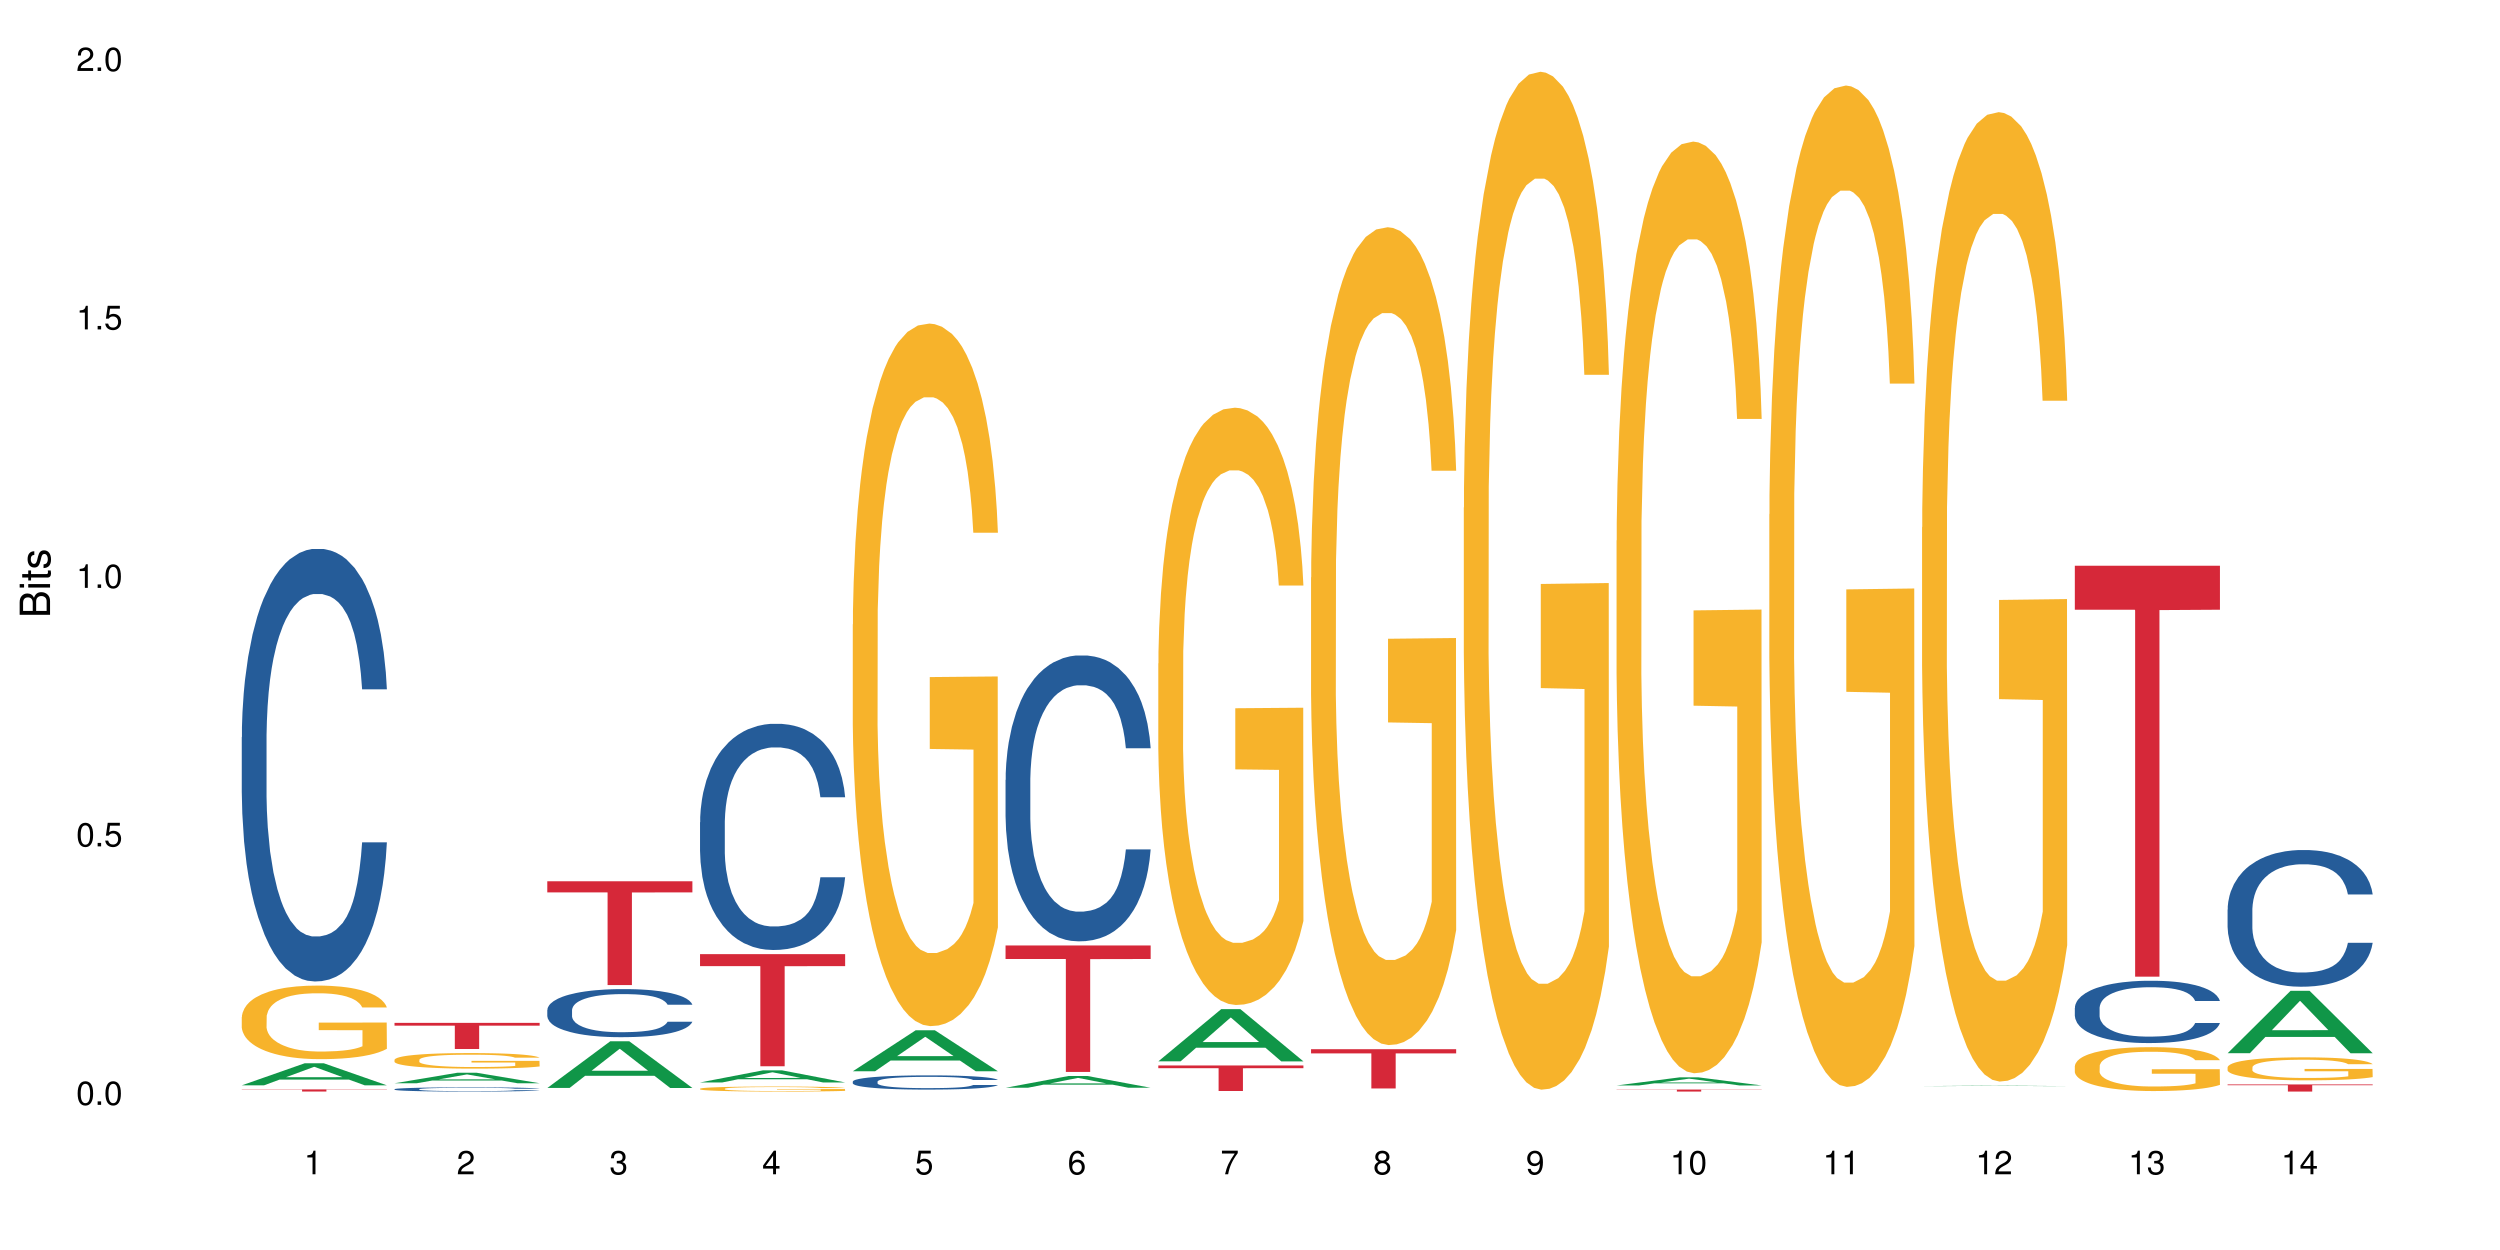 <?xml version="1.0" encoding="UTF-8"?>
<svg xmlns="http://www.w3.org/2000/svg" xmlns:xlink="http://www.w3.org/1999/xlink" width="720pt" height="360pt" viewBox="0 0 720 360" version="1.1">
<defs>
<g>
<symbol overflow="visible" id="glyph0-0">
<path style="stroke:none;" d=""/>
</symbol>
<symbol overflow="visible" id="glyph0-1">
<path style="stroke:none;" d="M 2.641 -6.797 C 2 -6.797 1.422 -6.531 1.078 -6.047 C 0.641 -5.453 0.406 -4.547 0.406 -3.297 C 0.406 -1 1.188 0.219 2.641 0.219 C 4.078 0.219 4.859 -1 4.859 -3.234 C 4.859 -4.562 4.656 -5.438 4.203 -6.047 C 3.844 -6.531 3.281 -6.797 2.641 -6.797 Z M 2.641 -6.047 C 3.547 -6.047 4 -5.125 4 -3.312 C 4 -1.375 3.562 -0.484 2.625 -0.484 C 1.734 -0.484 1.281 -1.422 1.281 -3.281 C 1.281 -5.141 1.734 -6.047 2.641 -6.047 Z M 2.641 -6.047 "/>
</symbol>
<symbol overflow="visible" id="glyph0-2">
<path style="stroke:none;" d="M 1.828 -1 L 0.828 -1 L 0.828 0 L 1.828 0 Z M 1.828 -1 "/>
</symbol>
<symbol overflow="visible" id="glyph0-3">
<path style="stroke:none;" d="M 4.562 -6.797 L 1.062 -6.797 L 0.547 -3.094 L 1.328 -3.094 C 1.719 -3.562 2.047 -3.734 2.578 -3.734 C 3.484 -3.734 4.062 -3.109 4.062 -2.094 C 4.062 -1.125 3.484 -0.531 2.578 -0.531 C 1.828 -0.531 1.375 -0.906 1.188 -1.672 L 0.328 -1.672 C 0.453 -1.109 0.547 -0.844 0.75 -0.594 C 1.125 -0.078 1.828 0.219 2.594 0.219 C 3.969 0.219 4.922 -0.781 4.922 -2.219 C 4.922 -3.562 4.031 -4.484 2.719 -4.484 C 2.25 -4.484 1.859 -4.359 1.469 -4.062 L 1.734 -5.969 L 4.562 -5.969 Z M 4.562 -6.797 "/>
</symbol>
<symbol overflow="visible" id="glyph0-4">
<path style="stroke:none;" d="M 2.484 -4.844 L 2.484 0 L 3.328 0 L 3.328 -6.797 L 2.766 -6.797 C 2.469 -5.75 2.281 -5.609 0.984 -5.453 L 0.984 -4.844 Z M 2.484 -4.844 "/>
</symbol>
<symbol overflow="visible" id="glyph0-5">
<path style="stroke:none;" d="M 4.859 -0.828 L 1.281 -0.828 C 1.359 -1.391 1.672 -1.75 2.5 -2.234 L 3.469 -2.75 C 4.406 -3.266 4.906 -3.969 4.906 -4.812 C 4.906 -5.375 4.672 -5.906 4.266 -6.266 C 3.859 -6.625 3.375 -6.797 2.719 -6.797 C 1.859 -6.797 1.219 -6.5 0.844 -5.922 C 0.609 -5.562 0.5 -5.125 0.484 -4.438 L 1.328 -4.438 C 1.359 -4.906 1.406 -5.188 1.531 -5.406 C 1.75 -5.812 2.188 -6.062 2.703 -6.062 C 3.469 -6.062 4.031 -5.516 4.031 -4.781 C 4.031 -4.25 3.719 -3.797 3.125 -3.438 L 2.234 -2.938 C 0.812 -2.141 0.406 -1.5 0.328 0 L 4.859 0 Z M 4.859 -0.828 "/>
</symbol>
<symbol overflow="visible" id="glyph0-6">
<path style="stroke:none;" d="M 2.125 -3.125 L 2.578 -3.125 C 3.516 -3.125 3.984 -2.703 3.984 -1.891 C 3.984 -1.031 3.469 -0.531 2.578 -0.531 C 1.656 -0.531 1.203 -0.984 1.156 -1.969 L 0.312 -1.969 C 0.344 -1.422 0.438 -1.078 0.609 -0.766 C 0.953 -0.109 1.625 0.219 2.547 0.219 C 3.953 0.219 4.859 -0.609 4.859 -1.906 C 4.859 -2.766 4.516 -3.25 3.703 -3.516 C 4.344 -3.766 4.656 -4.25 4.656 -4.938 C 4.656 -6.109 3.875 -6.797 2.578 -6.797 C 1.203 -6.797 0.484 -6.047 0.453 -4.609 L 1.297 -4.609 C 1.312 -5.016 1.344 -5.25 1.453 -5.453 C 1.641 -5.828 2.062 -6.062 2.594 -6.062 C 3.344 -6.062 3.797 -5.625 3.797 -4.906 C 3.797 -4.422 3.609 -4.141 3.25 -3.984 C 3.016 -3.891 2.719 -3.844 2.125 -3.844 Z M 2.125 -3.125 "/>
</symbol>
<symbol overflow="visible" id="glyph0-7">
<path style="stroke:none;" d="M 3.141 -1.625 L 3.141 0 L 3.984 0 L 3.984 -1.625 L 4.984 -1.625 L 4.984 -2.391 L 3.984 -2.391 L 3.984 -6.797 L 3.359 -6.797 L 0.266 -2.516 L 0.266 -1.625 Z M 3.141 -2.391 L 1 -2.391 L 3.141 -5.359 Z M 3.141 -2.391 "/>
</symbol>
<symbol overflow="visible" id="glyph0-8">
<path style="stroke:none;" d="M 4.781 -5.031 C 4.609 -6.141 3.891 -6.797 2.844 -6.797 C 2.094 -6.797 1.422 -6.438 1.031 -5.828 C 0.609 -5.172 0.406 -4.344 0.406 -3.094 C 0.406 -1.953 0.578 -1.234 0.984 -0.625 C 1.359 -0.078 1.953 0.219 2.703 0.219 C 3.984 0.219 4.922 -0.734 4.922 -2.078 C 4.922 -3.344 4.062 -4.234 2.844 -4.234 C 2.172 -4.234 1.641 -3.969 1.281 -3.469 C 1.281 -5.125 1.828 -6.047 2.797 -6.047 C 3.391 -6.047 3.797 -5.672 3.938 -5.031 Z M 2.734 -3.484 C 3.547 -3.484 4.062 -2.922 4.062 -2 C 4.062 -1.156 3.484 -0.531 2.703 -0.531 C 1.922 -0.531 1.328 -1.188 1.328 -2.047 C 1.328 -2.891 1.906 -3.484 2.734 -3.484 Z M 2.734 -3.484 "/>
</symbol>
<symbol overflow="visible" id="glyph0-9">
<path style="stroke:none;" d="M 4.984 -6.797 L 0.438 -6.797 L 0.438 -5.969 L 4.109 -5.969 C 2.5 -3.656 1.828 -2.234 1.328 0 L 2.219 0 C 2.594 -2.172 3.453 -4.047 4.984 -6.094 Z M 4.984 -6.797 "/>
</symbol>
<symbol overflow="visible" id="glyph0-10">
<path style="stroke:none;" d="M 3.75 -3.578 C 4.453 -4 4.688 -4.344 4.688 -4.984 C 4.688 -6.047 3.844 -6.797 2.641 -6.797 C 1.438 -6.797 0.594 -6.047 0.594 -4.984 C 0.594 -4.359 0.828 -4.016 1.516 -3.578 C 0.734 -3.203 0.359 -2.641 0.359 -1.891 C 0.359 -0.641 1.297 0.219 2.641 0.219 C 3.984 0.219 4.922 -0.641 4.922 -1.875 C 4.922 -2.641 4.531 -3.203 3.75 -3.578 Z M 2.641 -6.047 C 3.359 -6.047 3.812 -5.625 3.812 -4.969 C 3.812 -4.344 3.344 -3.922 2.641 -3.922 C 1.922 -3.922 1.453 -4.344 1.453 -4.984 C 1.453 -5.625 1.922 -6.047 2.641 -6.047 Z M 2.641 -3.203 C 3.484 -3.203 4.062 -2.672 4.062 -1.875 C 4.062 -1.062 3.484 -0.531 2.625 -0.531 C 1.797 -0.531 1.219 -1.078 1.219 -1.875 C 1.219 -2.672 1.797 -3.203 2.641 -3.203 Z M 2.641 -3.203 "/>
</symbol>
<symbol overflow="visible" id="glyph0-11">
<path style="stroke:none;" d="M 0.516 -1.547 C 0.672 -0.438 1.406 0.219 2.438 0.219 C 3.188 0.219 3.859 -0.141 4.266 -0.75 C 4.688 -1.406 4.891 -2.25 4.891 -3.484 C 4.891 -4.625 4.703 -5.359 4.312 -5.953 C 3.938 -6.5 3.344 -6.797 2.594 -6.797 C 1.297 -6.797 0.359 -5.844 0.359 -4.516 C 0.359 -3.25 1.234 -2.344 2.453 -2.344 C 3.094 -2.344 3.562 -2.578 4.016 -3.109 C 4 -1.453 3.469 -0.531 2.5 -0.531 C 1.906 -0.531 1.484 -0.906 1.359 -1.547 Z M 2.578 -6.062 C 3.375 -6.062 3.969 -5.406 3.969 -4.531 C 3.969 -3.688 3.375 -3.094 2.547 -3.094 C 1.734 -3.094 1.234 -3.672 1.234 -4.578 C 1.234 -5.438 1.797 -6.062 2.578 -6.062 Z M 2.578 -6.062 "/>
</symbol>
<symbol overflow="visible" id="glyph1-0">
<path style="stroke:none;" d=""/>
</symbol>
<symbol overflow="visible" id="glyph1-1">
<path style="stroke:none;" d="M 0 -0.953 L 0 -4.891 C 0 -5.719 -0.234 -6.344 -0.734 -6.797 C -1.188 -7.234 -1.812 -7.469 -2.5 -7.469 C -3.547 -7.469 -4.188 -7 -4.625 -5.875 C -4.984 -6.672 -5.641 -7.094 -6.531 -7.094 C -7.156 -7.094 -7.734 -6.859 -8.141 -6.391 C -8.562 -5.938 -8.75 -5.344 -8.75 -4.5 L -8.75 -0.953 Z M -4.984 -2.062 L -7.766 -2.062 L -7.766 -4.219 C -7.766 -4.844 -7.688 -5.203 -7.453 -5.5 C -7.219 -5.812 -6.859 -5.969 -6.375 -5.969 C -5.906 -5.969 -5.531 -5.812 -5.297 -5.5 C -5.062 -5.203 -4.984 -4.844 -4.984 -4.219 Z M -0.984 -2.062 L -4 -2.062 L -4 -4.781 C -4 -5.328 -3.859 -5.688 -3.578 -5.953 C -3.297 -6.219 -2.922 -6.359 -2.484 -6.359 C -2.062 -6.359 -1.688 -6.219 -1.406 -5.953 C -1.109 -5.688 -0.984 -5.328 -0.984 -4.781 Z M -0.984 -2.062 "/>
</symbol>
<symbol overflow="visible" id="glyph1-2">
<path style="stroke:none;" d="M -6.281 -1.797 L -6.281 -0.797 L 0 -0.797 L 0 -1.797 Z M -8.75 -1.797 L -8.75 -0.797 L -7.484 -0.797 L -7.484 -1.797 Z M -8.75 -1.797 "/>
</symbol>
<symbol overflow="visible" id="glyph1-3">
<path style="stroke:none;" d="M -6.281 -3.047 L -6.281 -2.016 L -8.016 -2.016 L -8.016 -1.016 L -6.281 -1.016 L -6.281 -0.172 L -5.469 -0.172 L -5.469 -1.016 L -0.719 -1.016 C -0.078 -1.016 0.281 -1.453 0.281 -2.234 C 0.281 -2.469 0.25 -2.719 0.188 -3.047 L -0.641 -3.047 C -0.609 -2.922 -0.594 -2.766 -0.594 -2.562 C -0.594 -2.141 -0.719 -2.016 -1.156 -2.016 L -5.469 -2.016 L -5.469 -3.047 Z M -6.281 -3.047 "/>
</symbol>
<symbol overflow="visible" id="glyph1-4">
<path style="stroke:none;" d="M -4.531 -5.25 C -5.766 -5.25 -6.469 -4.422 -6.469 -2.969 C -6.469 -1.516 -5.719 -0.562 -4.547 -0.562 C -3.562 -0.562 -3.094 -1.062 -2.734 -2.562 L -2.516 -3.484 C -2.344 -4.188 -2.094 -4.469 -1.625 -4.469 C -1.047 -4.469 -0.641 -3.875 -0.641 -3 C -0.641 -2.453 -0.797 -2 -1.062 -1.75 C -1.25 -1.594 -1.422 -1.531 -1.875 -1.469 L -1.875 -0.406 C -0.422 -0.453 0.281 -1.266 0.281 -2.922 C 0.281 -4.5 -0.5 -5.516 -1.719 -5.516 C -2.656 -5.516 -3.172 -4.984 -3.469 -3.734 L -3.703 -2.766 C -3.891 -1.953 -4.156 -1.609 -4.594 -1.609 C -5.172 -1.609 -5.547 -2.125 -5.547 -2.938 C -5.547 -3.75 -5.203 -4.172 -4.531 -4.203 Z M -4.531 -5.25 "/>
</symbol>
</g>
</defs>
<g id="surface90493">
<rect x="0" y="0" width="720" height="360" style="fill:rgb(100%,100%,100%);fill-opacity:1;stroke:none;"/>
<path style=" stroke:none;fill-rule:nonzero;fill:rgb(6.275%,58.824%,28.235%);fill-opacity:1;" d="M 69.629 312.57 L 69.676 312.562 L 87.758 306.219 L 93.25 306.219 L 111.422 312.578 L 105.039 312.578 L 100.484 310.918 L 80.523 310.918 L 76.059 312.57 L 69.629 312.57 L 82.445 310.23 L 98.652 310.223 L 90.57 307.258 L 90.48 307.25 L 90.391 307.27 L 82.398 310.223 L 82.445 310.23 Z M 69.629 312.57 "/>
<path style=" stroke:none;fill-rule:nonzero;fill:rgb(14.51%,36.078%,60%);fill-opacity:1;" d="M 69.629 212.309 L 69.68 212.195 L 69.68 209.461 L 69.832 205.137 L 70.191 199.672 L 70.547 195.914 L 71.465 189.195 L 72.738 182.707 L 74.062 177.699 L 75.031 174.738 L 75.898 172.461 L 77.887 168.25 L 79.16 166.086 L 80.535 164.148 L 82.219 162.215 L 83.441 161.074 L 86.195 159.254 L 88.234 158.457 L 89.812 158.117 L 93.227 158.117 L 95.266 158.57 L 96.746 159.141 L 98.375 160.051 L 99.75 161.074 L 102.148 163.582 L 104.289 166.77 L 105.258 168.59 L 106.785 172.121 L 107.957 175.535 L 108.773 178.496 L 109.691 182.707 L 110.504 187.832 L 111.117 193.637 L 111.422 198.531 L 104.289 198.531 L 103.93 193.98 L 103.523 190.449 L 102.758 185.781 L 101.992 182.48 L 100.922 179.18 L 99.957 177.016 L 98.629 174.852 L 97.457 173.484 L 96.234 172.461 L 95.062 171.777 L 92.82 171.094 L 90.219 171.094 L 89.254 171.324 L 87.266 172.234 L 86.195 173.031 L 84.664 174.625 L 83.594 176.105 L 82.32 178.383 L 81.453 180.316 L 80.383 183.277 L 79.617 185.895 L 78.754 189.652 L 78.242 192.5 L 77.785 195.688 L 77.375 199.445 L 77.07 203.43 L 76.867 207.641 L 76.766 211.738 L 76.766 229.387 L 76.867 233.484 L 77.121 238.266 L 77.785 245.211 L 78.754 251.246 L 79.875 256.027 L 80.945 259.441 L 81.555 261.035 L 82.371 262.859 L 83.645 265.137 L 85.48 267.414 L 86.551 268.324 L 88.184 269.234 L 89.863 269.688 L 92.105 269.688 L 94.094 269.234 L 95.418 268.664 L 96.797 267.754 L 98.68 265.82 L 99.852 263.996 L 100.871 261.832 L 101.637 259.672 L 102.148 257.848 L 102.91 254.32 L 103.523 250.449 L 103.98 246.465 L 104.289 242.594 L 111.422 242.594 L 111.117 247.148 L 110.66 251.586 L 110.199 254.891 L 109.484 258.875 L 108.672 262.402 L 107.5 266.387 L 106.531 269.008 L 105.258 271.852 L 104.082 274.016 L 102.809 275.953 L 100.922 278.227 L 99.699 279.367 L 98.375 280.391 L 96.797 281.301 L 94.809 282.098 L 92.668 282.555 L 90.68 282.668 L 88.539 282.441 L 86.957 281.984 L 84.867 280.961 L 82.27 278.91 L 80.383 276.75 L 78.906 274.586 L 77.633 272.309 L 76.203 269.234 L 74.371 264.227 L 73.25 260.355 L 72.484 257.164 L 71.617 252.727 L 71.004 248.742 L 70.293 242.367 L 69.781 234.281 L 69.629 228.02 Z M 69.629 212.309 "/>
<path style=" stroke:none;fill-rule:nonzero;fill:rgb(96.863%,70.196%,16.863%);fill-opacity:1;" d="M 69.629 292.926 L 69.68 292.906 L 69.68 292.52 L 69.883 291.648 L 70.395 290.449 L 71.055 289.461 L 71.77 288.688 L 72.23 288.281 L 72.992 287.699 L 73.656 287.273 L 75.336 286.402 L 77.477 285.59 L 78.652 285.242 L 79.977 284.914 L 81.863 284.543 L 82.727 284.41 L 85.379 284.098 L 88.387 283.906 L 91.699 283.848 L 93.227 283.867 L 95.316 283.945 L 98.172 284.156 L 99.801 284.352 L 101.078 284.543 L 102.402 284.797 L 104.031 285.184 L 105.562 285.648 L 106.785 286.113 L 108.008 286.691 L 109.027 287.312 L 109.895 287.988 L 110.66 288.801 L 111.117 289.48 L 111.422 290.156 L 104.34 290.156 L 103.93 289.48 L 103.473 288.957 L 102.707 288.32 L 101.941 287.855 L 101.18 287.488 L 99.75 286.984 L 98.527 286.672 L 97 286.402 L 95.52 286.227 L 93.84 286.113 L 92.82 286.074 L 90.117 286.074 L 87.672 286.211 L 86.246 286.363 L 85.227 286.52 L 83.797 286.809 L 82.934 287.043 L 82.422 287.195 L 80.895 287.797 L 79.875 288.336 L 79.312 288.707 L 78.602 289.285 L 78.09 289.809 L 77.531 290.582 L 77.223 291.164 L 76.816 292.48 L 76.766 295.965 L 76.918 296.699 L 77.223 297.492 L 77.633 298.188 L 78.242 298.926 L 78.855 299.484 L 79.926 300.238 L 80.844 300.742 L 81.555 301.07 L 82.934 301.594 L 83.492 301.77 L 84.816 302.117 L 86.195 302.387 L 87.875 302.621 L 89.148 302.738 L 91.188 302.832 L 93.789 302.832 L 96.848 302.719 L 98.781 302.562 L 100.109 302.406 L 100.977 302.273 L 102.047 302.059 L 102.809 301.867 L 103.523 301.652 L 104.391 301.324 L 104.391 296.699 L 91.801 296.68 L 91.801 294.512 L 111.371 294.492 L 111.422 302.059 L 110.352 302.582 L 109.027 303.086 L 107.754 303.473 L 106.43 303.801 L 104.543 304.168 L 103.012 304.402 L 100.668 304.672 L 98.527 304.848 L 96.285 304.961 L 94.297 305.02 L 91.953 305.039 L 89.863 305 L 87.621 304.883 L 85.836 304.73 L 84.207 304.535 L 82.574 304.285 L 80.535 303.879 L 79.211 303.551 L 77.836 303.145 L 76.461 302.66 L 75.234 302.137 L 74.422 301.73 L 73.605 301.266 L 72.738 300.684 L 71.922 300.027 L 71.312 299.426 L 70.75 298.75 L 70.344 298.109 L 69.934 297.238 L 69.73 296.543 L 69.629 295.945 Z M 69.629 292.926 "/>
<path style=" stroke:none;fill-rule:nonzero;fill:rgb(83.922%,15.686%,22.353%);fill-opacity:1;" d="M 69.629 313.754 L 111.422 313.754 L 111.422 313.82 L 94.004 313.82 L 94.004 314.371 L 86.996 314.371 L 86.996 313.824 L 86.895 313.82 L 69.629 313.82 Z M 69.629 313.754 "/>
<path style=" stroke:none;fill-rule:nonzero;fill:rgb(6.275%,58.824%,28.235%);fill-opacity:1;" d="M 113.621 311.973 L 113.668 311.973 L 131.75 308.945 L 137.242 308.945 L 155.418 311.977 L 149.031 311.977 L 144.477 311.188 L 124.52 311.188 L 120.051 311.973 L 113.621 311.973 L 126.438 310.859 L 142.645 310.855 L 134.562 309.441 L 134.477 309.438 L 134.387 309.449 L 126.395 310.855 L 126.438 310.859 Z M 113.621 311.973 "/>
<path style=" stroke:none;fill-rule:nonzero;fill:rgb(14.51%,36.078%,60%);fill-opacity:1;" d="M 113.621 313.684 L 113.672 313.684 L 113.672 313.656 L 113.828 313.613 L 114.184 313.562 L 114.539 313.523 L 115.457 313.461 L 116.73 313.398 L 118.059 313.348 L 119.023 313.32 L 119.891 313.297 L 121.879 313.254 L 123.152 313.234 L 124.531 313.215 L 126.211 313.195 L 127.434 313.188 L 130.188 313.168 L 132.227 313.16 L 133.805 313.156 L 137.223 313.156 L 139.258 313.16 L 140.738 313.168 L 142.367 313.176 L 143.746 313.188 L 146.141 313.211 L 148.281 313.242 L 149.25 313.258 L 150.777 313.293 L 151.949 313.328 L 152.766 313.355 L 153.684 313.398 L 154.5 313.445 L 155.109 313.504 L 155.418 313.551 L 148.281 313.551 L 147.926 313.508 L 147.516 313.473 L 146.75 313.426 L 145.988 313.395 L 144.918 313.363 L 143.949 313.34 L 142.625 313.32 L 141.453 313.305 L 140.227 313.297 L 139.055 313.289 L 136.812 313.285 L 133.246 313.285 L 131.258 313.293 L 130.188 313.301 L 128.66 313.316 L 127.59 313.332 L 126.312 313.355 L 125.449 313.375 L 124.379 313.402 L 123.613 313.426 L 122.746 313.465 L 122.234 313.492 L 121.777 313.523 L 121.371 313.559 L 121.062 313.598 L 120.859 313.641 L 120.758 313.68 L 120.758 313.852 L 120.859 313.891 L 121.113 313.938 L 121.777 314.004 L 122.746 314.062 L 123.867 314.109 L 124.938 314.145 L 125.551 314.16 L 126.363 314.176 L 127.641 314.199 L 129.473 314.223 L 130.543 314.23 L 132.176 314.238 L 133.855 314.246 L 136.098 314.246 L 138.086 314.238 L 139.414 314.234 L 140.789 314.227 L 142.676 314.207 L 143.848 314.188 L 144.867 314.168 L 145.629 314.148 L 146.141 314.129 L 146.906 314.094 L 147.516 314.059 L 147.977 314.02 L 148.281 313.98 L 155.418 313.98 L 155.109 314.023 L 154.652 314.066 L 154.191 314.102 L 153.48 314.141 L 152.664 314.172 L 151.492 314.211 L 150.523 314.238 L 149.25 314.266 L 148.078 314.285 L 146.805 314.305 L 144.918 314.328 L 143.695 314.34 L 142.367 314.348 L 140.789 314.355 L 138.801 314.363 L 136.66 314.371 L 134.672 314.371 L 132.531 314.367 L 130.953 314.363 L 128.863 314.355 L 126.262 314.336 L 124.379 314.312 L 122.898 314.293 L 121.625 314.27 L 120.199 314.238 L 118.363 314.191 L 117.242 314.152 L 116.477 314.121 L 115.609 314.078 L 115 314.039 L 114.285 313.977 L 113.777 313.898 L 113.621 313.84 Z M 113.621 313.684 "/>
<path style=" stroke:none;fill-rule:nonzero;fill:rgb(96.863%,70.196%,16.863%);fill-opacity:1;" d="M 113.621 305.203 L 113.672 305.199 L 113.672 305.117 L 113.879 304.934 L 114.387 304.68 L 115.051 304.473 L 115.762 304.309 L 116.223 304.223 L 116.988 304.098 L 117.648 304.008 L 119.332 303.824 L 121.473 303.652 L 122.645 303.578 L 123.969 303.508 L 125.855 303.43 L 126.723 303.402 L 129.371 303.336 L 132.379 303.297 L 135.691 303.285 L 137.223 303.289 L 139.312 303.305 L 142.164 303.352 L 143.797 303.391 L 145.07 303.43 L 146.395 303.484 L 148.027 303.566 L 149.555 303.664 L 150.777 303.762 L 152 303.887 L 153.02 304.016 L 153.887 304.16 L 154.652 304.332 L 155.109 304.477 L 155.418 304.617 L 148.332 304.617 L 147.926 304.477 L 147.465 304.363 L 146.699 304.23 L 145.938 304.133 L 145.172 304.055 L 143.746 303.949 L 142.523 303.883 L 140.992 303.824 L 139.516 303.789 L 137.832 303.762 L 136.812 303.754 L 134.113 303.754 L 131.664 303.785 L 130.238 303.816 L 129.219 303.848 L 127.793 303.91 L 126.926 303.961 L 126.414 303.992 L 124.887 304.121 L 123.867 304.234 L 123.305 304.312 L 122.594 304.434 L 122.082 304.547 L 121.523 304.711 L 121.219 304.832 L 120.809 305.109 L 120.758 305.848 L 120.91 306.004 L 121.219 306.172 L 121.625 306.316 L 122.234 306.473 L 122.848 306.594 L 123.918 306.754 L 124.836 306.859 L 125.551 306.93 L 126.926 307.039 L 127.484 307.074 L 128.812 307.148 L 130.188 307.207 L 131.871 307.254 L 133.145 307.281 L 135.184 307.301 L 137.781 307.301 L 140.84 307.277 L 142.777 307.242 L 144.102 307.211 L 144.969 307.184 L 146.039 307.137 L 146.805 307.098 L 147.516 307.051 L 148.383 306.98 L 148.383 306.004 L 135.793 306 L 135.793 305.539 L 155.367 305.535 L 155.418 307.137 L 154.348 307.246 L 153.02 307.355 L 151.746 307.438 L 150.422 307.504 L 148.535 307.582 L 147.008 307.633 L 144.664 307.691 L 142.523 307.727 L 140.277 307.75 L 138.293 307.762 L 135.945 307.766 L 133.855 307.758 L 131.613 307.734 L 129.832 307.703 L 128.199 307.66 L 126.57 307.609 L 124.531 307.523 L 123.203 307.453 L 121.828 307.367 L 120.453 307.266 L 119.23 307.152 L 118.414 307.066 L 117.598 306.969 L 116.73 306.848 L 115.918 306.707 L 115.305 306.582 L 114.742 306.438 L 114.336 306.301 L 113.93 306.117 L 113.727 305.969 L 113.621 305.844 Z M 113.621 305.203 "/>
<path style=" stroke:none;fill-rule:nonzero;fill:rgb(83.922%,15.686%,22.353%);fill-opacity:1;" d="M 113.621 294.586 L 155.418 294.586 L 155.418 295.391 L 138 295.398 L 138 302.105 L 130.988 302.105 L 130.988 295.406 L 130.887 295.391 L 113.621 295.391 Z M 113.621 294.586 "/>
<path style=" stroke:none;fill-rule:nonzero;fill:rgb(6.275%,58.824%,28.235%);fill-opacity:1;" d="M 157.617 313.332 L 157.66 313.32 L 175.746 299.891 L 181.238 299.891 L 199.41 313.344 L 193.023 313.344 L 188.469 309.832 L 168.512 309.832 L 164.047 313.332 L 157.617 313.332 L 170.43 308.379 L 186.641 308.367 L 178.559 302.086 L 178.469 302.074 L 178.379 302.113 L 170.387 308.367 L 170.43 308.379 Z M 157.617 313.332 "/>
<path style=" stroke:none;fill-rule:nonzero;fill:rgb(14.51%,36.078%,60%);fill-opacity:1;" d="M 157.617 290.891 L 157.668 290.879 L 157.668 290.574 L 157.82 290.094 L 158.176 289.488 L 158.535 289.07 L 159.449 288.324 L 160.727 287.602 L 162.051 287.047 L 163.02 286.715 L 163.887 286.465 L 165.871 285.996 L 167.148 285.754 L 168.523 285.539 L 170.207 285.324 L 171.43 285.199 L 174.18 284.996 L 176.219 284.906 L 177.801 284.867 L 181.215 284.867 L 183.254 284.918 L 184.73 284.984 L 186.363 285.086 L 187.738 285.199 L 190.133 285.477 L 192.273 285.832 L 193.242 286.031 L 194.773 286.426 L 195.945 286.805 L 196.758 287.133 L 197.676 287.602 L 198.492 288.172 L 199.105 288.816 L 199.41 289.359 L 192.273 289.359 L 191.918 288.855 L 191.512 288.461 L 190.746 287.941 L 189.98 287.578 L 188.91 287.211 L 187.941 286.969 L 186.617 286.73 L 185.445 286.578 L 184.223 286.465 L 183.051 286.387 L 180.805 286.312 L 178.207 286.312 L 177.238 286.336 L 175.25 286.438 L 174.18 286.527 L 172.652 286.703 L 171.582 286.867 L 170.309 287.121 L 169.441 287.336 L 168.371 287.664 L 167.605 287.957 L 166.738 288.375 L 166.23 288.691 L 165.77 289.043 L 165.363 289.461 L 165.059 289.902 L 164.855 290.371 L 164.75 290.828 L 164.75 292.789 L 164.855 293.242 L 165.109 293.773 L 165.77 294.547 L 166.738 295.219 L 167.859 295.75 L 168.93 296.129 L 169.543 296.305 L 170.359 296.508 L 171.633 296.762 L 173.469 297.016 L 174.539 297.113 L 176.168 297.215 L 177.852 297.266 L 180.094 297.266 L 182.082 297.215 L 183.406 297.152 L 184.781 297.051 L 186.668 296.836 L 187.84 296.633 L 188.859 296.395 L 189.625 296.152 L 190.133 295.953 L 190.898 295.559 L 191.512 295.129 L 191.969 294.688 L 192.273 294.258 L 199.41 294.258 L 199.105 294.762 L 198.645 295.254 L 198.188 295.621 L 197.473 296.066 L 196.656 296.457 L 195.484 296.898 L 194.516 297.191 L 193.242 297.508 L 192.07 297.746 L 190.797 297.961 L 188.91 298.215 L 187.688 298.344 L 186.363 298.457 L 184.781 298.559 L 182.793 298.645 L 180.652 298.695 L 178.664 298.711 L 176.523 298.684 L 174.945 298.633 L 172.855 298.52 L 170.258 298.293 L 168.371 298.051 L 166.891 297.812 L 165.617 297.559 L 164.191 297.215 L 162.355 296.66 L 161.234 296.23 L 160.469 295.875 L 159.605 295.383 L 158.992 294.938 L 158.277 294.23 L 157.77 293.332 L 157.617 292.637 Z M 157.617 290.891 "/>
<path style=" stroke:none;fill-rule:nonzero;fill:rgb(83.922%,15.686%,22.353%);fill-opacity:1;" d="M 157.617 253.805 L 199.41 253.805 L 199.41 257.004 L 181.992 257.031 L 181.992 283.691 L 174.984 283.691 L 174.984 257.059 L 174.883 257.004 L 157.617 257.004 Z M 157.617 253.805 "/>
<path style=" stroke:none;fill-rule:nonzero;fill:rgb(6.275%,58.824%,28.235%);fill-opacity:1;" d="M 201.609 311.742 L 201.652 311.738 L 219.738 308.258 L 225.23 308.258 L 243.402 311.746 L 237.02 311.746 L 232.465 310.836 L 212.504 310.836 L 208.039 311.742 L 201.609 311.742 L 214.426 310.457 L 230.633 310.453 L 222.551 308.828 L 222.461 308.824 L 222.371 308.832 L 214.379 310.453 L 214.426 310.457 Z M 201.609 311.742 "/>
<path style=" stroke:none;fill-rule:nonzero;fill:rgb(14.51%,36.078%,60%);fill-opacity:1;" d="M 201.609 236.816 L 201.66 236.754 L 201.66 235.328 L 201.812 233.066 L 202.172 230.207 L 202.527 228.242 L 203.445 224.73 L 204.719 221.34 L 206.043 218.719 L 207.012 217.172 L 207.879 215.98 L 209.867 213.777 L 211.141 212.648 L 212.516 211.637 L 214.199 210.625 L 215.422 210.027 L 218.176 209.078 L 220.211 208.66 L 221.793 208.48 L 225.207 208.48 L 227.246 208.719 L 228.723 209.016 L 230.355 209.492 L 231.73 210.027 L 234.129 211.34 L 236.27 213.004 L 237.234 213.957 L 238.766 215.805 L 239.938 217.59 L 240.754 219.137 L 241.672 221.34 L 242.484 224.016 L 243.098 227.051 L 243.402 229.613 L 236.27 229.613 L 235.91 227.23 L 235.504 225.387 L 234.738 222.945 L 233.973 221.219 L 232.902 219.492 L 231.934 218.363 L 230.609 217.23 L 229.438 216.516 L 228.215 215.98 L 227.043 215.625 L 224.801 215.266 L 222.199 215.266 L 221.23 215.387 L 219.246 215.863 L 218.176 216.277 L 216.645 217.113 L 215.574 217.887 L 214.301 219.078 L 213.434 220.09 L 212.363 221.637 L 211.598 223.004 L 210.734 224.969 L 210.223 226.457 L 209.766 228.125 L 209.355 230.09 L 209.051 232.172 L 208.848 234.375 L 208.746 236.516 L 208.746 245.742 L 208.848 247.887 L 209.102 250.387 L 209.766 254.016 L 210.734 257.172 L 211.855 259.672 L 212.926 261.457 L 213.535 262.289 L 214.352 263.242 L 215.625 264.434 L 217.461 265.625 L 218.531 266.102 L 220.16 266.574 L 221.844 266.812 L 224.086 266.812 L 226.074 266.574 L 227.398 266.277 L 228.777 265.801 L 230.66 264.789 L 231.832 263.84 L 232.852 262.707 L 233.617 261.578 L 234.129 260.625 L 234.891 258.777 L 235.504 256.754 L 235.961 254.672 L 236.27 252.648 L 243.402 252.648 L 243.098 255.027 L 242.641 257.352 L 242.18 259.078 L 241.465 261.16 L 240.652 263.004 L 239.48 265.09 L 238.512 266.457 L 237.234 267.945 L 236.062 269.074 L 234.789 270.09 L 232.902 271.277 L 231.68 271.875 L 230.355 272.41 L 228.777 272.887 L 226.789 273.301 L 224.648 273.539 L 222.66 273.602 L 220.52 273.48 L 218.938 273.242 L 216.848 272.707 L 214.25 271.637 L 212.363 270.504 L 210.887 269.375 L 209.613 268.184 L 208.184 266.574 L 206.348 263.957 L 205.227 261.934 L 204.465 260.266 L 203.598 257.945 L 202.984 255.863 L 202.273 252.527 L 201.762 248.301 L 201.609 245.027 Z M 201.609 236.816 "/>
<path style=" stroke:none;fill-rule:nonzero;fill:rgb(96.863%,70.196%,16.863%);fill-opacity:1;" d="M 201.609 313.543 L 201.66 313.543 L 201.66 313.516 L 201.863 313.457 L 202.375 313.375 L 203.035 313.309 L 203.75 313.254 L 204.207 313.227 L 204.973 313.188 L 205.637 313.16 L 207.316 313.098 L 209.457 313.043 L 210.629 313.02 L 211.957 312.996 L 213.844 312.973 L 214.707 312.961 L 217.359 312.941 L 220.367 312.93 L 223.68 312.926 L 225.207 312.926 L 227.297 312.93 L 230.152 312.945 L 231.781 312.957 L 233.059 312.973 L 234.383 312.988 L 236.012 313.016 L 237.543 313.047 L 238.766 313.078 L 239.988 313.117 L 241.008 313.16 L 241.875 313.207 L 242.641 313.262 L 243.098 313.309 L 243.402 313.355 L 236.32 313.355 L 235.91 313.309 L 235.453 313.273 L 234.688 313.23 L 233.922 313.199 L 233.16 313.172 L 231.73 313.137 L 230.508 313.117 L 228.98 313.098 L 227.5 313.086 L 225.82 313.078 L 222.098 313.078 L 219.652 313.086 L 218.227 313.098 L 217.207 313.105 L 215.777 313.125 L 214.914 313.141 L 214.402 313.152 L 212.875 313.195 L 211.855 313.23 L 211.293 313.258 L 210.578 313.297 L 210.07 313.332 L 209.508 313.383 L 209.203 313.422 L 208.797 313.512 L 208.746 313.75 L 208.898 313.801 L 209.203 313.855 L 209.613 313.902 L 210.223 313.953 L 210.836 313.992 L 211.906 314.043 L 212.824 314.078 L 213.535 314.102 L 214.914 314.137 L 215.473 314.148 L 216.797 314.172 L 218.176 314.191 L 219.855 314.207 L 221.129 314.215 L 223.168 314.219 L 225.77 314.219 L 228.828 314.211 L 230.762 314.203 L 232.09 314.191 L 232.953 314.184 L 234.023 314.168 L 234.789 314.152 L 235.504 314.141 L 236.371 314.117 L 236.371 313.801 L 223.781 313.801 L 223.781 313.652 L 243.352 313.652 L 243.402 314.168 L 242.332 314.203 L 241.008 314.238 L 239.734 314.266 L 238.41 314.285 L 236.523 314.312 L 234.992 314.328 L 232.648 314.344 L 230.508 314.359 L 228.266 314.367 L 226.277 314.371 L 223.934 314.371 L 221.844 314.367 L 219.602 314.359 L 217.816 314.348 L 216.188 314.336 L 214.555 314.32 L 212.516 314.293 L 211.191 314.27 L 209.816 314.242 L 208.438 314.207 L 207.215 314.172 L 206.402 314.145 L 205.586 314.113 L 204.719 314.074 L 203.902 314.027 L 203.293 313.988 L 202.73 313.941 L 202.324 313.898 L 201.914 313.84 L 201.711 313.789 L 201.609 313.75 Z M 201.609 313.543 "/>
<path style=" stroke:none;fill-rule:nonzero;fill:rgb(83.922%,15.686%,22.353%);fill-opacity:1;" d="M 201.609 274.781 L 243.402 274.781 L 243.402 278.238 L 225.984 278.266 L 225.984 307.078 L 218.977 307.078 L 218.977 278.297 L 218.875 278.238 L 201.609 278.238 Z M 201.609 274.781 "/>
<path style=" stroke:none;fill-rule:nonzero;fill:rgb(6.275%,58.824%,28.235%);fill-opacity:1;" d="M 245.602 308.52 L 245.648 308.508 L 263.73 296.707 L 269.223 296.707 L 287.398 308.527 L 281.012 308.527 L 276.457 305.441 L 256.496 305.441 L 252.031 308.52 L 245.602 308.52 L 258.418 304.164 L 274.625 304.156 L 266.543 298.637 L 266.457 298.625 L 266.367 298.66 L 258.375 304.156 L 258.418 304.164 Z M 245.602 308.52 "/>
<path style=" stroke:none;fill-rule:nonzero;fill:rgb(14.51%,36.078%,60%);fill-opacity:1;" d="M 245.602 311.492 L 245.652 311.488 L 245.652 311.398 L 245.809 311.254 L 246.164 311.074 L 246.52 310.953 L 247.438 310.73 L 248.711 310.516 L 250.035 310.352 L 251.004 310.254 L 251.871 310.18 L 253.859 310.043 L 255.133 309.969 L 256.512 309.906 L 258.191 309.844 L 259.414 309.805 L 262.168 309.746 L 264.207 309.719 L 265.785 309.707 L 269.199 309.707 L 271.238 309.723 L 272.719 309.742 L 274.348 309.773 L 275.727 309.805 L 278.121 309.887 L 280.262 309.992 L 281.23 310.055 L 282.758 310.168 L 283.93 310.281 L 284.746 310.379 L 285.664 310.516 L 286.48 310.688 L 287.09 310.875 L 287.398 311.039 L 280.262 311.039 L 279.906 310.887 L 279.496 310.773 L 278.73 310.617 L 277.969 310.508 L 276.898 310.402 L 275.93 310.328 L 274.605 310.258 L 273.43 310.215 L 272.207 310.18 L 271.035 310.156 L 268.793 310.137 L 266.195 310.137 L 265.227 310.145 L 263.238 310.172 L 262.168 310.199 L 260.637 310.25 L 259.566 310.301 L 258.293 310.375 L 257.426 310.438 L 256.355 310.535 L 255.594 310.621 L 254.727 310.746 L 254.215 310.84 L 253.758 310.945 L 253.352 311.066 L 253.043 311.199 L 252.84 311.336 L 252.738 311.473 L 252.738 312.051 L 252.84 312.188 L 253.094 312.344 L 253.758 312.574 L 254.727 312.773 L 255.848 312.93 L 256.918 313.043 L 257.531 313.094 L 258.344 313.152 L 259.617 313.23 L 261.453 313.305 L 262.523 313.332 L 264.156 313.363 L 265.836 313.379 L 268.078 313.379 L 270.066 313.363 L 271.395 313.344 L 272.77 313.316 L 274.656 313.25 L 275.828 313.191 L 276.848 313.121 L 277.609 313.051 L 278.121 312.988 L 278.887 312.871 L 279.496 312.746 L 279.957 312.613 L 280.262 312.488 L 287.398 312.488 L 287.09 312.637 L 286.633 312.781 L 286.172 312.891 L 285.461 313.023 L 284.645 313.141 L 283.473 313.27 L 282.504 313.355 L 281.23 313.449 L 280.059 313.52 L 278.781 313.586 L 276.898 313.66 L 275.676 313.695 L 274.348 313.73 L 272.77 313.762 L 270.781 313.785 L 268.641 313.801 L 266.652 313.805 L 264.512 313.797 L 262.934 313.781 L 260.844 313.75 L 258.242 313.684 L 256.355 313.609 L 254.879 313.539 L 253.605 313.465 L 252.18 313.363 L 250.344 313.199 L 249.223 313.07 L 248.457 312.965 L 247.59 312.82 L 246.98 312.688 L 246.266 312.48 L 245.754 312.215 L 245.602 312.008 Z M 245.602 311.492 "/>
<path style=" stroke:none;fill-rule:nonzero;fill:rgb(96.863%,70.196%,16.863%);fill-opacity:1;" d="M 245.602 179.848 L 245.652 179.664 L 245.652 175.969 L 245.859 167.652 L 246.367 156.195 L 247.031 146.77 L 247.742 139.379 L 248.203 135.5 L 248.965 129.957 L 249.629 125.891 L 251.312 117.574 L 253.453 109.812 L 254.625 106.488 L 255.949 103.344 L 257.836 99.836 L 258.703 98.543 L 261.352 95.586 L 264.359 93.738 L 267.672 93.184 L 269.199 93.367 L 271.289 94.105 L 274.145 96.141 L 275.777 97.988 L 277.051 99.836 L 278.375 102.238 L 280.008 105.934 L 281.535 110.367 L 282.758 114.801 L 283.98 120.348 L 285 126.258 L 285.867 132.727 L 286.633 140.488 L 287.09 146.957 L 287.398 153.422 L 280.312 153.422 L 279.906 146.957 L 279.445 141.965 L 278.68 135.867 L 277.918 131.434 L 277.152 127.922 L 275.727 123.117 L 274.5 120.16 L 272.973 117.574 L 271.496 115.91 L 269.812 114.801 L 268.793 114.434 L 266.094 114.434 L 263.645 115.727 L 262.219 117.203 L 261.199 118.684 L 259.773 121.453 L 258.906 123.672 L 258.395 125.152 L 256.867 130.879 L 255.848 136.055 L 255.285 139.562 L 254.574 145.109 L 254.062 150.098 L 253.504 157.488 L 253.195 163.031 L 252.789 175.598 L 252.738 208.859 L 252.891 215.883 L 253.195 223.457 L 253.605 230.109 L 254.215 237.133 L 254.828 242.492 L 255.898 249.699 L 256.816 254.504 L 257.531 257.645 L 258.906 262.633 L 259.465 264.297 L 260.793 267.621 L 262.168 270.211 L 263.848 272.426 L 265.125 273.535 L 267.164 274.461 L 269.762 274.461 L 272.82 273.352 L 274.758 271.871 L 276.082 270.395 L 276.949 269.102 L 278.02 267.07 L 278.781 265.219 L 279.496 263.188 L 280.363 260.047 L 280.363 215.883 L 267.773 215.695 L 267.773 195 L 287.344 194.816 L 287.398 267.07 L 286.328 272.059 L 285 276.863 L 283.727 280.559 L 282.402 283.699 L 280.516 287.211 L 278.988 289.43 L 276.641 292.016 L 274.5 293.68 L 272.258 294.785 L 270.27 295.34 L 267.926 295.527 L 265.836 295.156 L 263.594 294.047 L 261.812 292.57 L 260.18 290.723 L 258.547 288.32 L 256.512 284.438 L 255.184 281.297 L 253.809 277.418 L 252.434 272.797 L 251.211 267.809 L 250.395 263.926 L 249.578 259.492 L 248.711 253.949 L 247.895 247.664 L 247.285 241.938 L 246.723 235.469 L 246.316 229.371 L 245.91 221.055 L 245.703 214.402 L 245.602 208.676 Z M 245.602 179.848 "/>
<path style=" stroke:none;fill-rule:nonzero;fill:rgb(6.275%,58.824%,28.235%);fill-opacity:1;" d="M 289.598 313.273 L 289.641 313.27 L 307.727 309.891 L 313.219 309.891 L 331.391 313.277 L 325.004 313.277 L 320.449 312.391 L 300.492 312.391 L 296.027 313.273 L 289.598 313.273 L 302.41 312.027 L 318.621 312.023 L 310.539 310.445 L 310.449 310.441 L 310.359 310.453 L 302.367 312.023 L 302.41 312.027 Z M 289.598 313.273 "/>
<path style=" stroke:none;fill-rule:nonzero;fill:rgb(14.51%,36.078%,60%);fill-opacity:1;" d="M 289.598 224.613 L 289.648 224.539 L 289.648 222.73 L 289.801 219.871 L 290.156 216.262 L 290.516 213.777 L 291.43 209.336 L 292.707 205.047 L 294.031 201.738 L 295 199.781 L 295.867 198.277 L 297.852 195.492 L 299.129 194.062 L 300.504 192.785 L 302.184 191.504 L 303.41 190.75 L 306.16 189.547 L 308.199 189.02 L 309.781 188.797 L 313.195 188.797 L 315.234 189.098 L 316.711 189.473 L 318.344 190.074 L 319.719 190.75 L 322.113 192.406 L 324.254 194.516 L 325.223 195.719 L 326.75 198.051 L 327.926 200.309 L 328.738 202.266 L 329.656 205.047 L 330.473 208.434 L 331.086 212.273 L 331.391 215.508 L 324.254 215.508 L 323.898 212.496 L 323.488 210.164 L 322.727 207.082 L 321.961 204.898 L 320.891 202.715 L 319.922 201.285 L 318.598 199.855 L 317.426 198.953 L 316.203 198.277 L 315.027 197.824 L 312.785 197.375 L 310.188 197.375 L 309.219 197.523 L 307.23 198.125 L 306.16 198.652 L 304.633 199.707 L 303.562 200.684 L 302.289 202.188 L 301.422 203.469 L 300.352 205.426 L 299.586 207.156 L 298.719 209.637 L 298.211 211.52 L 297.75 213.625 L 297.344 216.109 L 297.039 218.742 L 296.832 221.527 L 296.73 224.238 L 296.73 235.898 L 296.832 238.609 L 297.09 241.77 L 297.75 246.359 L 298.719 250.348 L 299.84 253.508 L 300.91 255.766 L 301.523 256.816 L 302.34 258.023 L 303.613 259.527 L 305.449 261.031 L 306.52 261.633 L 308.148 262.234 L 309.832 262.535 L 312.074 262.535 L 314.062 262.234 L 315.387 261.859 L 316.762 261.258 L 318.648 259.98 L 319.82 258.773 L 320.84 257.344 L 321.605 255.914 L 322.113 254.711 L 322.879 252.379 L 323.488 249.82 L 323.949 247.188 L 324.254 244.629 L 331.391 244.629 L 331.086 247.637 L 330.625 250.574 L 330.168 252.754 L 329.453 255.387 L 328.637 257.723 L 327.465 260.355 L 326.496 262.086 L 325.223 263.965 L 324.051 265.395 L 322.777 266.676 L 320.891 268.18 L 319.668 268.934 L 318.344 269.609 L 316.762 270.211 L 314.773 270.738 L 312.633 271.039 L 310.645 271.113 L 308.504 270.965 L 306.926 270.664 L 304.836 269.988 L 302.234 268.633 L 300.352 267.203 L 298.871 265.773 L 297.598 264.27 L 296.172 262.234 L 294.336 258.926 L 293.215 256.367 L 292.449 254.262 L 291.586 251.324 L 290.973 248.691 L 290.258 244.477 L 289.75 239.137 L 289.598 234.996 Z M 289.598 224.613 "/>
<path style=" stroke:none;fill-rule:nonzero;fill:rgb(83.922%,15.686%,22.353%);fill-opacity:1;" d="M 289.598 272.293 L 331.391 272.293 L 331.391 276.191 L 313.973 276.227 L 313.973 308.711 L 306.965 308.711 L 306.965 276.262 L 306.863 276.191 L 289.598 276.191 Z M 289.598 272.293 "/>
<path style=" stroke:none;fill-rule:nonzero;fill:rgb(6.275%,58.824%,28.235%);fill-opacity:1;" d="M 333.59 305.664 L 333.633 305.648 L 351.719 290.621 L 357.211 290.621 L 375.383 305.676 L 369 305.676 L 364.445 301.746 L 344.484 301.746 L 340.02 305.664 L 333.59 305.664 L 346.406 300.121 L 362.613 300.105 L 354.531 293.078 L 354.441 293.066 L 354.352 293.109 L 346.359 300.105 L 346.406 300.121 Z M 333.59 305.664 "/>
<path style=" stroke:none;fill-rule:nonzero;fill:rgb(96.863%,70.196%,16.863%);fill-opacity:1;" d="M 333.59 191.094 L 333.641 190.938 L 333.641 187.797 L 333.844 180.727 L 334.355 170.984 L 335.016 162.973 L 335.73 156.691 L 336.188 153.391 L 336.953 148.68 L 337.617 145.223 L 339.297 138.152 L 341.438 131.555 L 342.609 128.727 L 343.938 126.055 L 345.82 123.07 L 346.688 121.973 L 349.34 119.457 L 352.348 117.887 L 355.66 117.414 L 357.188 117.57 L 359.277 118.199 L 362.133 119.93 L 363.762 121.5 L 365.035 123.07 L 366.363 125.113 L 367.992 128.254 L 369.523 132.027 L 370.746 135.797 L 371.969 140.508 L 372.988 145.535 L 373.855 151.035 L 374.617 157.633 L 375.078 163.133 L 375.383 168.629 L 368.297 168.629 L 367.891 163.133 L 367.434 158.891 L 366.668 153.707 L 365.902 149.934 L 365.141 146.949 L 363.711 142.867 L 362.488 140.352 L 360.961 138.152 L 359.48 136.738 L 357.801 135.797 L 356.781 135.48 L 354.078 135.48 L 351.633 136.582 L 350.207 137.84 L 349.188 139.094 L 347.758 141.453 L 346.891 143.336 L 346.383 144.594 L 344.855 149.465 L 343.836 153.863 L 343.273 156.848 L 342.559 161.559 L 342.051 165.801 L 341.488 172.086 L 341.184 176.801 L 340.777 187.48 L 340.727 215.762 L 340.879 221.73 L 341.184 228.172 L 341.59 233.828 L 342.203 239.797 L 342.816 244.352 L 343.887 250.48 L 344.801 254.562 L 345.516 257.234 L 346.891 261.477 L 347.453 262.891 L 348.777 265.719 L 350.152 267.918 L 351.836 269.801 L 353.109 270.746 L 355.148 271.531 L 357.75 271.531 L 360.805 270.586 L 362.742 269.332 L 364.07 268.074 L 364.934 266.973 L 366.004 265.246 L 366.77 263.676 L 367.484 261.945 L 368.352 259.277 L 368.352 221.73 L 355.762 221.574 L 355.762 203.977 L 375.332 203.82 L 375.383 265.246 L 374.312 269.488 L 372.988 273.574 L 371.715 276.715 L 370.387 279.387 L 368.504 282.371 L 366.973 284.254 L 364.629 286.453 L 362.488 287.867 L 360.246 288.812 L 358.258 289.281 L 355.914 289.441 L 353.824 289.125 L 351.582 288.184 L 349.797 286.926 L 348.168 285.355 L 346.535 283.312 L 344.496 280.016 L 343.172 277.344 L 341.797 274.043 L 340.418 270.117 L 339.195 265.875 L 338.379 262.574 L 337.566 258.805 L 336.699 254.094 L 335.883 248.75 L 335.273 243.879 L 334.711 238.383 L 334.305 233.199 L 333.895 226.129 L 333.691 220.473 L 333.59 215.602 Z M 333.59 191.094 "/>
<path style=" stroke:none;fill-rule:nonzero;fill:rgb(83.922%,15.686%,22.353%);fill-opacity:1;" d="M 333.59 306.855 L 375.383 306.855 L 375.383 307.645 L 357.965 307.652 L 357.965 314.207 L 350.957 314.207 L 350.957 307.656 L 350.855 307.645 L 333.59 307.645 Z M 333.59 306.855 "/>
<path style=" stroke:none;fill-rule:nonzero;fill:rgb(96.863%,70.196%,16.863%);fill-opacity:1;" d="M 377.582 166.324 L 377.633 166.109 L 377.633 161.809 L 377.836 152.129 L 378.348 138.793 L 379.012 127.82 L 379.723 119.219 L 380.184 114.699 L 380.945 108.246 L 381.609 103.516 L 383.293 93.836 L 385.434 84.801 L 386.605 80.93 L 387.93 77.27 L 389.816 73.184 L 390.684 71.68 L 393.332 68.238 L 396.34 66.086 L 399.652 65.441 L 401.18 65.656 L 403.27 66.516 L 406.125 68.883 L 407.758 71.031 L 409.031 73.184 L 410.355 75.98 L 411.988 80.281 L 413.516 85.445 L 414.738 90.609 L 415.961 97.062 L 416.98 103.945 L 417.848 111.473 L 418.613 120.508 L 419.07 128.035 L 419.375 135.566 L 412.293 135.566 L 411.883 128.035 L 411.426 122.23 L 410.66 115.129 L 409.898 109.969 L 409.133 105.879 L 407.703 100.289 L 406.48 96.848 L 404.953 93.836 L 403.477 91.898 L 401.793 90.609 L 400.773 90.18 L 398.07 90.18 L 395.625 91.684 L 394.199 93.406 L 393.18 95.125 L 391.754 98.352 L 390.887 100.934 L 390.375 102.652 L 388.848 109.324 L 387.828 115.344 L 387.266 119.434 L 386.555 125.887 L 386.043 131.695 L 385.484 140.297 L 385.176 146.75 L 384.77 161.379 L 384.719 200.098 L 384.871 208.273 L 385.176 217.09 L 385.586 224.836 L 386.195 233.008 L 386.809 239.246 L 387.879 247.637 L 388.797 253.23 L 389.508 256.887 L 390.887 262.695 L 391.445 264.629 L 392.77 268.504 L 394.148 271.516 L 395.828 274.094 L 397.105 275.387 L 399.141 276.461 L 401.742 276.461 L 404.801 275.172 L 406.738 273.449 L 408.062 271.73 L 408.93 270.223 L 410 267.855 L 410.762 265.707 L 411.477 263.34 L 412.344 259.684 L 412.344 208.273 L 399.754 208.059 L 399.754 183.965 L 419.324 183.75 L 419.375 267.855 L 418.305 273.664 L 416.98 279.258 L 415.707 283.559 L 414.383 287.219 L 412.496 291.305 L 410.969 293.887 L 408.621 296.898 L 406.48 298.832 L 404.238 300.125 L 402.25 300.77 L 399.906 300.984 L 397.816 300.555 L 395.574 299.262 L 393.789 297.543 L 392.16 295.391 L 390.527 292.594 L 388.488 288.078 L 387.164 284.422 L 385.789 279.902 L 384.414 274.527 L 383.191 268.719 L 382.375 264.199 L 381.559 259.039 L 380.691 252.586 L 379.875 245.27 L 379.266 238.602 L 378.703 231.074 L 378.297 223.977 L 377.891 214.297 L 377.684 206.551 L 377.582 199.883 Z M 377.582 166.324 "/>
<path style=" stroke:none;fill-rule:nonzero;fill:rgb(83.922%,15.686%,22.353%);fill-opacity:1;" d="M 377.582 302.164 L 419.375 302.164 L 419.375 303.375 L 401.957 303.387 L 401.957 313.477 L 394.949 313.477 L 394.949 303.395 L 394.848 303.375 L 377.582 303.375 Z M 377.582 302.164 "/>
<path style=" stroke:none;fill-rule:nonzero;fill:rgb(96.863%,70.196%,16.863%);fill-opacity:1;" d="M 421.578 146.23 L 421.629 145.961 L 421.629 140.605 L 421.832 128.559 L 422.34 111.961 L 423.004 98.305 L 423.719 87.598 L 424.176 81.973 L 424.941 73.941 L 425.602 68.051 L 427.285 56.004 L 429.426 44.758 L 430.598 39.941 L 431.922 35.387 L 433.809 30.301 L 434.676 28.426 L 437.324 24.145 L 440.332 21.465 L 443.645 20.664 L 445.176 20.93 L 447.266 22 L 450.117 24.945 L 451.75 27.625 L 453.023 30.301 L 454.348 33.781 L 455.98 39.137 L 457.508 45.562 L 458.73 51.988 L 459.957 60.02 L 460.977 68.586 L 461.84 77.957 L 462.605 89.203 L 463.062 98.574 L 463.371 107.945 L 456.285 107.945 L 455.879 98.574 L 455.418 91.344 L 454.656 82.508 L 453.891 76.082 L 453.125 70.996 L 451.699 64.035 L 450.477 59.75 L 448.945 56.004 L 447.469 53.594 L 445.785 51.988 L 444.766 51.453 L 442.066 51.453 L 439.617 53.328 L 438.191 55.469 L 437.172 57.609 L 435.746 61.625 L 434.879 64.84 L 434.371 66.98 L 432.84 75.281 L 431.82 82.777 L 431.262 87.863 L 430.547 95.895 L 430.035 103.125 L 429.477 113.832 L 429.172 121.867 L 428.762 140.07 L 428.711 188.262 L 428.863 198.438 L 429.172 209.414 L 429.578 219.051 L 430.191 229.227 L 430.801 236.988 L 431.871 247.434 L 432.789 254.395 L 433.504 258.945 L 434.879 266.172 L 435.441 268.582 L 436.766 273.402 L 438.141 277.148 L 439.824 280.363 L 441.098 281.969 L 443.137 283.309 L 445.734 283.309 L 448.793 281.703 L 450.73 279.559 L 452.055 277.418 L 452.922 275.543 L 453.992 272.598 L 454.758 269.922 L 455.469 266.977 L 456.336 262.426 L 456.336 198.438 L 443.746 198.168 L 443.746 168.184 L 463.32 167.914 L 463.371 272.598 L 462.301 279.828 L 460.977 286.789 L 459.699 292.145 L 458.375 296.695 L 456.488 301.781 L 454.961 304.992 L 452.617 308.742 L 450.477 311.152 L 448.234 312.758 L 446.246 313.562 L 443.898 313.828 L 441.812 313.293 L 439.566 311.688 L 437.785 309.547 L 436.152 306.867 L 434.523 303.387 L 432.484 297.766 L 431.16 293.215 L 429.781 287.59 L 428.406 280.898 L 427.184 273.668 L 426.367 268.047 L 425.551 261.621 L 424.684 253.59 L 423.871 244.488 L 423.258 236.188 L 422.699 226.816 L 422.289 217.98 L 421.883 205.934 L 421.68 196.293 L 421.578 187.996 Z M 421.578 146.23 "/>
<path style=" stroke:none;fill-rule:nonzero;fill:rgb(6.275%,58.824%,28.235%);fill-opacity:1;" d="M 465.57 312.613 L 465.613 312.609 L 483.699 310.281 L 489.191 310.281 L 507.363 312.613 L 500.977 312.613 L 496.426 312.004 L 476.465 312.004 L 472 312.613 L 465.57 312.613 L 478.383 311.754 L 494.594 311.75 L 486.512 310.66 L 486.422 310.66 L 486.332 310.668 L 478.34 311.75 L 478.383 311.754 Z M 465.57 312.613 "/>
<path style=" stroke:none;fill-rule:nonzero;fill:rgb(96.863%,70.196%,16.863%);fill-opacity:1;" d="M 465.57 155.699 L 465.621 155.457 L 465.621 150.555 L 465.824 139.527 L 466.336 124.336 L 466.996 111.836 L 467.711 102.035 L 468.168 96.891 L 468.934 89.539 L 469.598 84.148 L 471.277 73.121 L 473.418 62.828 L 474.59 58.418 L 475.918 54.25 L 477.801 49.594 L 478.668 47.879 L 481.32 43.957 L 484.324 41.508 L 487.641 40.773 L 489.168 41.02 L 491.258 42 L 494.113 44.695 L 495.742 47.145 L 497.016 49.594 L 498.344 52.781 L 499.973 57.68 L 501.504 63.562 L 502.727 69.445 L 503.949 76.797 L 504.969 84.637 L 505.836 93.215 L 506.598 103.504 L 507.059 112.082 L 507.363 120.66 L 500.277 120.66 L 499.871 112.082 L 499.414 105.465 L 498.648 97.379 L 497.883 91.496 L 497.117 86.844 L 495.691 80.473 L 494.469 76.551 L 492.941 73.121 L 491.461 70.914 L 489.781 69.445 L 488.762 68.953 L 486.059 68.953 L 483.613 70.668 L 482.184 72.629 L 481.164 74.59 L 479.738 78.266 L 478.871 81.207 L 478.363 83.168 L 476.832 90.762 L 475.812 97.625 L 475.254 102.281 L 474.539 109.633 L 474.031 116.246 L 473.469 126.051 L 473.164 133.402 L 472.758 150.066 L 472.707 194.172 L 472.859 203.484 L 473.164 213.531 L 473.57 222.355 L 474.184 231.664 L 474.797 238.773 L 475.867 248.328 L 476.781 254.699 L 477.496 258.867 L 478.871 265.48 L 479.434 267.688 L 480.758 272.098 L 482.133 275.531 L 483.816 278.469 L 485.09 279.941 L 487.129 281.164 L 489.73 281.164 L 492.785 279.695 L 494.723 277.734 L 496.047 275.773 L 496.914 274.059 L 497.984 271.363 L 498.75 268.914 L 499.465 266.219 L 500.328 262.051 L 500.328 203.484 L 487.742 203.238 L 487.742 175.793 L 507.312 175.551 L 507.363 271.363 L 506.293 277.98 L 504.969 284.352 L 503.695 289.254 L 502.367 293.418 L 500.484 298.074 L 498.953 301.016 L 496.609 304.445 L 494.469 306.652 L 492.227 308.121 L 490.238 308.855 L 487.895 309.102 L 485.805 308.609 L 483.562 307.141 L 481.777 305.18 L 480.148 302.73 L 478.516 299.543 L 476.477 294.398 L 475.152 290.23 L 473.777 285.086 L 472.398 278.961 L 471.176 272.344 L 470.359 267.199 L 469.547 261.316 L 468.68 253.965 L 467.863 245.633 L 467.25 238.035 L 466.691 229.461 L 466.285 221.375 L 465.875 210.348 L 465.672 201.523 L 465.57 193.93 Z M 465.57 155.699 "/>
<path style=" stroke:none;fill-rule:nonzero;fill:rgb(83.922%,15.686%,22.353%);fill-opacity:1;" d="M 465.57 313.793 L 507.363 313.793 L 507.363 313.855 L 489.945 313.855 L 489.945 314.371 L 482.938 314.371 L 482.938 313.855 L 465.57 313.855 Z M 465.57 313.793 "/>
<path style=" stroke:none;fill-rule:nonzero;fill:rgb(96.863%,70.196%,16.863%);fill-opacity:1;" d="M 509.562 148.148 L 509.613 147.887 L 509.613 142.617 L 509.816 130.766 L 510.328 114.438 L 510.992 101.004 L 511.703 90.469 L 512.164 84.938 L 512.926 77.035 L 513.59 71.242 L 515.273 59.391 L 517.414 48.328 L 518.586 43.586 L 519.91 39.109 L 521.797 34.105 L 522.66 32.262 L 525.312 28.047 L 528.32 25.414 L 531.633 24.625 L 533.16 24.887 L 535.25 25.941 L 538.105 28.84 L 539.734 31.473 L 541.012 34.105 L 542.336 37.531 L 543.965 42.797 L 545.496 49.117 L 546.719 55.438 L 547.941 63.34 L 548.961 71.77 L 549.828 80.988 L 550.594 92.047 L 551.051 101.266 L 551.355 110.484 L 544.273 110.484 L 543.863 101.266 L 543.406 94.156 L 542.641 85.465 L 541.875 79.145 L 541.113 74.141 L 539.684 67.293 L 538.461 63.078 L 536.934 59.391 L 535.453 57.02 L 533.773 55.438 L 532.754 54.914 L 530.051 54.914 L 527.605 56.758 L 526.18 58.863 L 525.16 60.969 L 523.73 64.922 L 522.867 68.082 L 522.355 70.188 L 520.828 78.352 L 519.809 85.727 L 519.246 90.73 L 518.535 98.633 L 518.023 105.746 L 517.465 116.281 L 517.156 124.18 L 516.75 142.09 L 516.699 189.5 L 516.852 199.508 L 517.156 210.305 L 517.566 219.785 L 518.176 229.797 L 518.789 237.434 L 519.859 247.703 L 520.777 254.551 L 521.488 259.031 L 522.867 266.141 L 523.426 268.512 L 524.75 273.254 L 526.129 276.941 L 527.809 280.102 L 529.082 281.68 L 531.121 282.996 L 533.723 282.996 L 536.781 281.418 L 538.719 279.309 L 540.043 277.203 L 540.91 275.359 L 541.98 272.461 L 542.742 269.828 L 543.457 266.93 L 544.324 262.453 L 544.324 199.508 L 531.734 199.242 L 531.734 169.746 L 551.305 169.48 L 551.355 272.461 L 550.285 279.574 L 548.961 286.422 L 547.688 291.688 L 546.363 296.168 L 544.477 301.172 L 542.945 304.332 L 540.602 308.02 L 538.461 310.391 L 536.219 311.969 L 534.23 312.758 L 531.887 313.023 L 529.797 312.496 L 527.555 310.914 L 525.77 308.809 L 524.141 306.176 L 522.508 302.75 L 520.469 297.219 L 519.145 292.742 L 517.77 287.211 L 516.395 280.629 L 515.168 273.516 L 514.355 267.984 L 513.539 261.664 L 512.672 253.762 L 511.855 244.809 L 511.246 236.645 L 510.684 227.426 L 510.277 218.734 L 509.867 206.883 L 509.664 197.398 L 509.562 189.234 Z M 509.562 148.148 "/>
<path style=" stroke:none;fill-rule:nonzero;fill:rgb(6.275%,58.824%,28.235%);fill-opacity:1;" d="M 553.555 312.801 L 553.602 312.801 L 571.684 312.672 L 577.176 312.672 L 595.352 312.801 L 588.965 312.801 L 584.41 312.77 L 564.453 312.77 L 559.988 312.801 L 553.555 312.801 L 566.371 312.754 L 582.578 312.754 L 574.5 312.695 L 574.32 312.695 L 566.328 312.754 L 566.371 312.754 Z M 553.555 312.801 "/>
<path style=" stroke:none;fill-rule:nonzero;fill:rgb(96.863%,70.196%,16.863%);fill-opacity:1;" d="M 553.555 151.879 L 553.609 151.625 L 553.609 146.523 L 553.812 135.051 L 554.32 119.242 L 554.984 106.238 L 555.695 96.039 L 556.156 90.684 L 556.922 83.035 L 557.582 77.426 L 559.266 65.953 L 561.406 55.242 L 562.578 50.652 L 563.902 46.32 L 565.789 41.473 L 566.656 39.688 L 569.305 35.609 L 572.312 33.059 L 575.625 32.297 L 577.156 32.551 L 579.246 33.57 L 582.098 36.375 L 583.73 38.926 L 585.004 41.473 L 586.328 44.789 L 587.961 49.887 L 589.488 56.008 L 590.711 62.129 L 591.934 69.777 L 592.953 77.938 L 593.82 86.859 L 594.586 97.57 L 595.043 106.492 L 595.352 115.418 L 588.266 115.418 L 587.859 106.492 L 587.398 99.609 L 586.633 91.195 L 585.871 85.074 L 585.105 80.23 L 583.68 73.602 L 582.457 69.523 L 580.926 65.953 L 579.449 63.656 L 577.766 62.129 L 576.746 61.617 L 574.047 61.617 L 571.598 63.402 L 570.172 65.441 L 569.152 67.48 L 567.727 71.305 L 566.859 74.367 L 566.348 76.406 L 564.82 84.309 L 563.801 91.449 L 563.242 96.293 L 562.527 103.941 L 562.016 110.828 L 561.457 121.027 L 561.152 128.676 L 560.742 146.016 L 560.691 191.91 L 560.844 201.598 L 561.152 212.055 L 561.559 221.23 L 562.172 230.922 L 562.781 238.316 L 563.852 248.258 L 564.77 254.891 L 565.484 259.223 L 566.859 266.109 L 567.418 268.402 L 568.746 272.992 L 570.121 276.562 L 571.805 279.621 L 573.078 281.152 L 575.117 282.426 L 577.715 282.426 L 580.773 280.898 L 582.711 278.855 L 584.035 276.816 L 584.902 275.031 L 585.973 272.227 L 586.738 269.676 L 587.449 266.871 L 588.316 262.539 L 588.316 201.598 L 575.727 201.344 L 575.727 172.785 L 595.301 172.531 L 595.352 272.227 L 594.281 279.113 L 592.953 285.742 L 591.68 290.84 L 590.355 295.176 L 588.469 300.02 L 586.941 303.078 L 584.598 306.648 L 582.457 308.945 L 580.211 310.473 L 578.227 311.238 L 575.879 311.492 L 573.789 310.984 L 571.547 309.453 L 569.766 307.414 L 568.133 304.863 L 566.504 301.551 L 564.465 296.195 L 563.137 291.859 L 561.762 286.508 L 560.387 280.133 L 559.164 273.246 L 558.348 267.895 L 557.531 261.773 L 556.664 254.125 L 555.852 245.453 L 555.238 237.551 L 554.68 228.625 L 554.27 220.211 L 553.863 208.738 L 553.66 199.559 L 553.555 191.656 Z M 553.555 151.879 "/>
<path style=" stroke:none;fill-rule:nonzero;fill:rgb(14.51%,36.078%,60%);fill-opacity:1;" d="M 597.551 290.27 L 597.602 290.254 L 597.602 289.859 L 597.754 289.238 L 598.109 288.453 L 598.469 287.91 L 599.387 286.941 L 600.66 286.008 L 601.984 285.289 L 602.953 284.859 L 603.82 284.531 L 605.809 283.926 L 607.082 283.613 L 608.457 283.336 L 610.141 283.059 L 611.363 282.895 L 614.113 282.633 L 616.152 282.516 L 617.734 282.469 L 621.148 282.469 L 623.188 282.531 L 624.664 282.613 L 626.297 282.746 L 627.672 282.895 L 630.066 283.254 L 632.207 283.715 L 633.176 283.977 L 634.707 284.484 L 635.879 284.977 L 636.691 285.402 L 637.609 286.008 L 638.426 286.746 L 639.039 287.582 L 639.344 288.289 L 632.207 288.289 L 631.852 287.633 L 631.445 287.125 L 630.68 286.449 L 629.914 285.977 L 628.844 285.5 L 627.875 285.188 L 626.551 284.879 L 625.379 284.68 L 624.156 284.531 L 622.984 284.434 L 620.742 284.336 L 618.141 284.336 L 617.172 284.367 L 615.184 284.5 L 614.113 284.613 L 612.586 284.844 L 611.516 285.059 L 610.242 285.387 L 609.375 285.664 L 608.305 286.09 L 607.539 286.469 L 606.672 287.008 L 606.164 287.418 L 605.703 287.879 L 605.297 288.418 L 604.992 288.992 L 604.789 289.598 L 604.684 290.188 L 604.684 292.73 L 604.789 293.32 L 605.043 294.008 L 605.703 295.008 L 606.672 295.879 L 607.793 296.566 L 608.863 297.059 L 609.477 297.289 L 610.293 297.551 L 611.566 297.879 L 613.402 298.207 L 614.473 298.336 L 616.102 298.469 L 617.785 298.535 L 620.027 298.535 L 622.016 298.469 L 623.34 298.387 L 624.715 298.254 L 626.602 297.977 L 627.773 297.715 L 628.793 297.402 L 629.559 297.09 L 630.066 296.828 L 630.832 296.32 L 631.445 295.762 L 631.902 295.188 L 632.207 294.633 L 639.344 294.633 L 639.039 295.289 L 638.578 295.926 L 638.121 296.402 L 637.406 296.977 L 636.59 297.484 L 635.418 298.059 L 634.449 298.434 L 633.176 298.844 L 632.004 299.156 L 630.73 299.434 L 628.844 299.762 L 627.621 299.926 L 626.297 300.074 L 624.715 300.207 L 622.727 300.32 L 620.586 300.387 L 618.602 300.402 L 616.461 300.371 L 614.879 300.305 L 612.789 300.156 L 610.191 299.863 L 608.305 299.551 L 606.824 299.238 L 605.551 298.91 L 604.125 298.469 L 602.289 297.746 L 601.168 297.188 L 600.402 296.73 L 599.539 296.09 L 598.926 295.516 L 598.211 294.598 L 597.703 293.434 L 597.551 292.535 Z M 597.551 290.27 "/>
<path style=" stroke:none;fill-rule:nonzero;fill:rgb(96.863%,70.196%,16.863%);fill-opacity:1;" d="M 597.551 306.996 L 597.602 306.984 L 597.602 306.754 L 597.805 306.234 L 598.316 305.52 L 598.977 304.93 L 599.691 304.469 L 600.148 304.227 L 600.914 303.879 L 601.578 303.625 L 603.258 303.105 L 605.398 302.621 L 606.57 302.414 L 607.895 302.219 L 609.781 301.996 L 610.648 301.918 L 613.301 301.73 L 616.305 301.617 L 619.617 301.582 L 621.148 301.594 L 623.238 301.641 L 626.094 301.766 L 627.723 301.883 L 628.996 301.996 L 630.324 302.148 L 631.953 302.379 L 633.48 302.656 L 634.707 302.934 L 635.93 303.277 L 636.949 303.648 L 637.816 304.051 L 638.578 304.539 L 639.039 304.941 L 639.344 305.344 L 632.258 305.344 L 631.852 304.941 L 631.395 304.629 L 630.629 304.25 L 629.863 303.973 L 629.098 303.754 L 627.672 303.453 L 626.449 303.266 L 624.918 303.105 L 623.441 303 L 621.758 302.934 L 620.742 302.91 L 618.039 302.91 L 615.594 302.992 L 614.164 303.082 L 613.145 303.176 L 611.719 303.348 L 610.852 303.488 L 610.344 303.578 L 608.812 303.938 L 607.793 304.262 L 607.234 304.48 L 606.52 304.824 L 606.012 305.137 L 605.449 305.598 L 605.145 305.945 L 604.738 306.73 L 604.684 308.809 L 604.84 309.246 L 605.145 309.723 L 605.551 310.137 L 606.164 310.574 L 606.773 310.91 L 607.844 311.359 L 608.762 311.66 L 609.477 311.855 L 610.852 312.168 L 611.414 312.273 L 612.738 312.48 L 614.113 312.641 L 615.797 312.781 L 617.07 312.852 L 619.109 312.906 L 621.707 312.906 L 624.766 312.84 L 626.703 312.746 L 628.027 312.652 L 628.895 312.574 L 629.965 312.445 L 630.73 312.332 L 631.445 312.203 L 632.309 312.008 L 632.309 309.246 L 619.723 309.234 L 619.723 307.941 L 639.293 307.93 L 639.344 312.445 L 638.273 312.758 L 636.949 313.059 L 635.676 313.289 L 634.348 313.484 L 632.465 313.703 L 630.934 313.844 L 628.59 314.004 L 626.449 314.109 L 624.207 314.176 L 622.219 314.211 L 619.875 314.223 L 617.785 314.199 L 615.543 314.133 L 613.758 314.039 L 612.125 313.922 L 610.496 313.773 L 608.457 313.531 L 607.133 313.336 L 605.754 313.094 L 604.379 312.805 L 603.156 312.492 L 602.34 312.25 L 601.527 311.973 L 600.66 311.625 L 599.844 311.234 L 599.23 310.875 L 598.672 310.473 L 598.262 310.09 L 597.855 309.57 L 597.652 309.156 L 597.551 308.797 Z M 597.551 306.996 "/>
<path style=" stroke:none;fill-rule:nonzero;fill:rgb(83.922%,15.686%,22.353%);fill-opacity:1;" d="M 597.551 162.93 L 639.344 162.93 L 639.344 175.598 L 621.926 175.707 L 621.926 281.289 L 614.918 281.289 L 614.918 175.82 L 614.816 175.598 L 597.551 175.598 Z M 597.551 162.93 "/>
<path style=" stroke:none;fill-rule:nonzero;fill:rgb(6.275%,58.824%,28.235%);fill-opacity:1;" d="M 641.543 303.316 L 641.59 303.301 L 659.672 285.359 L 665.164 285.359 L 683.336 303.332 L 676.953 303.332 L 672.398 298.641 L 652.438 298.641 L 647.973 303.316 L 641.543 303.316 L 654.359 296.699 L 670.566 296.684 L 662.484 288.297 L 662.395 288.277 L 662.305 288.328 L 654.312 296.684 L 654.359 296.699 Z M 641.543 303.316 "/>
<path style=" stroke:none;fill-rule:nonzero;fill:rgb(14.51%,36.078%,60%);fill-opacity:1;" d="M 641.543 261.949 L 641.594 261.914 L 641.594 261.051 L 641.746 259.684 L 642.105 257.957 L 642.461 256.77 L 643.379 254.648 L 644.652 252.598 L 645.977 251.016 L 646.945 250.078 L 647.812 249.359 L 649.801 248.031 L 651.074 247.348 L 652.449 246.734 L 654.133 246.125 L 655.355 245.762 L 658.109 245.188 L 660.148 244.938 L 661.727 244.828 L 665.141 244.828 L 667.18 244.973 L 668.66 245.152 L 670.289 245.441 L 671.664 245.762 L 674.062 246.555 L 676.203 247.562 L 677.168 248.137 L 678.699 249.254 L 679.871 250.332 L 680.688 251.266 L 681.605 252.598 L 682.418 254.215 L 683.031 256.051 L 683.336 257.598 L 676.203 257.598 L 675.844 256.16 L 675.438 255.043 L 674.672 253.57 L 673.906 252.527 L 672.836 251.484 L 671.871 250.801 L 670.543 250.117 L 669.371 249.684 L 668.148 249.359 L 666.977 249.145 L 664.734 248.93 L 662.133 248.93 L 661.164 249 L 659.18 249.289 L 658.109 249.539 L 656.578 250.043 L 655.508 250.512 L 654.234 251.23 L 653.367 251.844 L 652.297 252.777 L 651.531 253.605 L 650.668 254.793 L 650.156 255.691 L 649.699 256.699 L 649.289 257.887 L 648.984 259.145 L 648.781 260.477 L 648.68 261.77 L 648.68 267.344 L 648.781 268.641 L 649.035 270.152 L 649.699 272.344 L 650.668 274.25 L 651.789 275.762 L 652.859 276.84 L 653.469 277.344 L 654.285 277.922 L 655.559 278.641 L 657.395 279.359 L 658.465 279.648 L 660.094 279.934 L 661.777 280.078 L 664.02 280.078 L 666.008 279.934 L 667.332 279.754 L 668.711 279.469 L 670.594 278.855 L 671.766 278.281 L 672.785 277.598 L 673.551 276.914 L 674.062 276.34 L 674.824 275.223 L 675.438 274 L 675.895 272.742 L 676.203 271.52 L 683.336 271.52 L 683.031 272.957 L 682.574 274.359 L 682.113 275.402 L 681.398 276.66 L 680.586 277.777 L 679.414 279.035 L 678.445 279.863 L 677.168 280.762 L 675.996 281.445 L 674.723 282.059 L 672.836 282.777 L 671.613 283.137 L 670.289 283.461 L 668.711 283.746 L 666.723 284 L 664.582 284.145 L 662.594 284.18 L 660.453 284.109 L 658.871 283.965 L 656.781 283.641 L 654.184 282.992 L 652.297 282.309 L 650.82 281.625 L 649.547 280.906 L 648.117 279.934 L 646.285 278.352 L 645.16 277.129 L 644.398 276.121 L 643.531 274.719 L 642.918 273.461 L 642.207 271.445 L 641.695 268.891 L 641.543 266.914 Z M 641.543 261.949 "/>
<path style=" stroke:none;fill-rule:nonzero;fill:rgb(96.863%,70.196%,16.863%);fill-opacity:1;" d="M 641.543 307.352 L 641.594 307.348 L 641.594 307.227 L 641.797 306.953 L 642.309 306.578 L 642.969 306.27 L 643.684 306.027 L 644.145 305.898 L 644.906 305.719 L 645.57 305.582 L 647.25 305.312 L 649.391 305.059 L 650.566 304.949 L 651.891 304.844 L 653.777 304.73 L 654.641 304.688 L 657.293 304.59 L 660.301 304.531 L 663.613 304.512 L 665.141 304.52 L 667.23 304.543 L 670.086 304.609 L 671.715 304.668 L 672.992 304.73 L 674.316 304.809 L 675.945 304.93 L 677.477 305.074 L 678.699 305.219 L 679.922 305.402 L 680.941 305.598 L 681.809 305.809 L 682.574 306.062 L 683.031 306.273 L 683.336 306.484 L 676.254 306.484 L 675.844 306.273 L 675.387 306.109 L 674.621 305.91 L 673.855 305.766 L 673.094 305.652 L 671.664 305.492 L 670.441 305.395 L 668.914 305.312 L 667.434 305.258 L 665.754 305.219 L 664.734 305.207 L 662.031 305.207 L 659.586 305.25 L 658.16 305.301 L 657.141 305.348 L 655.711 305.438 L 654.848 305.512 L 654.336 305.559 L 652.809 305.746 L 651.789 305.918 L 651.227 306.031 L 650.516 306.215 L 650.004 306.379 L 649.441 306.621 L 649.137 306.801 L 648.73 307.211 L 648.68 308.301 L 648.832 308.531 L 649.137 308.781 L 649.547 309 L 650.156 309.23 L 650.77 309.406 L 651.84 309.641 L 652.758 309.797 L 653.469 309.902 L 654.848 310.062 L 655.406 310.117 L 656.73 310.227 L 658.109 310.312 L 659.789 310.387 L 661.062 310.422 L 663.102 310.453 L 665.703 310.453 L 668.762 310.414 L 670.695 310.367 L 672.023 310.32 L 672.887 310.277 L 673.957 310.211 L 674.723 310.148 L 675.438 310.082 L 676.305 309.98 L 676.305 308.531 L 663.715 308.527 L 663.715 307.848 L 683.285 307.844 L 683.336 310.211 L 682.266 310.375 L 680.941 310.531 L 679.668 310.652 L 678.344 310.754 L 676.457 310.871 L 674.926 310.941 L 672.582 311.027 L 670.441 311.082 L 668.199 311.117 L 666.211 311.137 L 663.867 311.141 L 661.777 311.129 L 659.535 311.094 L 657.75 311.047 L 656.121 310.984 L 654.488 310.906 L 652.449 310.777 L 651.125 310.676 L 649.75 310.547 L 648.371 310.398 L 647.148 310.234 L 646.336 310.105 L 645.52 309.961 L 644.652 309.781 L 643.836 309.574 L 643.227 309.387 L 642.664 309.176 L 642.258 308.973 L 641.848 308.703 L 641.645 308.484 L 641.543 308.297 Z M 641.543 307.352 "/>
<path style=" stroke:none;fill-rule:nonzero;fill:rgb(83.922%,15.686%,22.353%);fill-opacity:1;" d="M 641.543 312.32 L 683.336 312.32 L 683.336 312.543 L 665.918 312.543 L 665.918 314.371 L 658.91 314.371 L 658.91 312.543 L 641.543 312.543 Z M 641.543 312.32 "/>
<g style="fill:rgb(0%,0%,0%);fill-opacity:1;">
  <use xlink:href="#glyph0-1" x="21.957" y="318.198"/>
  <use xlink:href="#glyph0-2" x="27.291" y="318.198"/>
  <use xlink:href="#glyph0-1" x="29.958" y="318.198"/>
</g>
<g style="fill:rgb(0%,0%,0%);fill-opacity:1;">
  <use xlink:href="#glyph0-1" x="21.957" y="243.757"/>
  <use xlink:href="#glyph0-2" x="27.291" y="243.757"/>
  <use xlink:href="#glyph0-3" x="29.958" y="243.757"/>
</g>
<g style="fill:rgb(0%,0%,0%);fill-opacity:1;">
  <use xlink:href="#glyph0-4" x="21.957" y="169.315"/>
  <use xlink:href="#glyph0-2" x="27.291" y="169.315"/>
  <use xlink:href="#glyph0-1" x="29.958" y="169.315"/>
</g>
<g style="fill:rgb(0%,0%,0%);fill-opacity:1;">
  <use xlink:href="#glyph0-4" x="21.957" y="94.874"/>
  <use xlink:href="#glyph0-2" x="27.291" y="94.874"/>
  <use xlink:href="#glyph0-3" x="29.958" y="94.874"/>
</g>
<g style="fill:rgb(0%,0%,0%);fill-opacity:1;">
  <use xlink:href="#glyph0-5" x="21.957" y="20.433"/>
  <use xlink:href="#glyph0-2" x="27.291" y="20.433"/>
  <use xlink:href="#glyph0-1" x="29.958" y="20.433"/>
</g>
<g style="fill:rgb(0%,0%,0%);fill-opacity:1;">
  <use xlink:href="#glyph0-4" x="87.527" y="338.19"/>
</g>
<g style="fill:rgb(0%,0%,0%);fill-opacity:1;">
  <use xlink:href="#glyph0-5" x="131.52" y="338.19"/>
</g>
<g style="fill:rgb(0%,0%,0%);fill-opacity:1;">
  <use xlink:href="#glyph0-6" x="175.512" y="338.19"/>
</g>
<g style="fill:rgb(0%,0%,0%);fill-opacity:1;">
  <use xlink:href="#glyph0-7" x="219.508" y="338.19"/>
</g>
<g style="fill:rgb(0%,0%,0%);fill-opacity:1;">
  <use xlink:href="#glyph0-3" x="263.5" y="338.19"/>
</g>
<g style="fill:rgb(0%,0%,0%);fill-opacity:1;">
  <use xlink:href="#glyph0-8" x="307.492" y="338.19"/>
</g>
<g style="fill:rgb(0%,0%,0%);fill-opacity:1;">
  <use xlink:href="#glyph0-9" x="351.488" y="338.19"/>
</g>
<g style="fill:rgb(0%,0%,0%);fill-opacity:1;">
  <use xlink:href="#glyph0-10" x="395.48" y="338.19"/>
</g>
<g style="fill:rgb(0%,0%,0%);fill-opacity:1;">
  <use xlink:href="#glyph0-11" x="439.473" y="338.19"/>
</g>
<g style="fill:rgb(0%,0%,0%);fill-opacity:1;">
  <use xlink:href="#glyph0-4" x="480.965" y="338.19"/>
  <use xlink:href="#glyph0-1" x="486.299" y="338.19"/>
</g>
<g style="fill:rgb(0%,0%,0%);fill-opacity:1;">
  <use xlink:href="#glyph0-4" x="524.961" y="338.19"/>
  <use xlink:href="#glyph0-4" x="530.295" y="338.19"/>
</g>
<g style="fill:rgb(0%,0%,0%);fill-opacity:1;">
  <use xlink:href="#glyph0-4" x="568.953" y="338.19"/>
  <use xlink:href="#glyph0-5" x="574.287" y="338.19"/>
</g>
<g style="fill:rgb(0%,0%,0%);fill-opacity:1;">
  <use xlink:href="#glyph0-4" x="612.945" y="338.19"/>
  <use xlink:href="#glyph0-6" x="618.279" y="338.19"/>
</g>
<g style="fill:rgb(0%,0%,0%);fill-opacity:1;">
  <use xlink:href="#glyph0-4" x="656.941" y="338.19"/>
  <use xlink:href="#glyph0-7" x="662.275" y="338.19"/>
</g>
<g style="fill:rgb(0%,0%,0%);fill-opacity:1;">
  <use xlink:href="#glyph1-1" x="14.412" y="178.016"/>
  <use xlink:href="#glyph1-2" x="14.412" y="170.012"/>
  <use xlink:href="#glyph1-3" x="14.412" y="167.348"/>
  <use xlink:href="#glyph1-4" x="14.412" y="164.012"/>
</g>
</g>
</svg>
